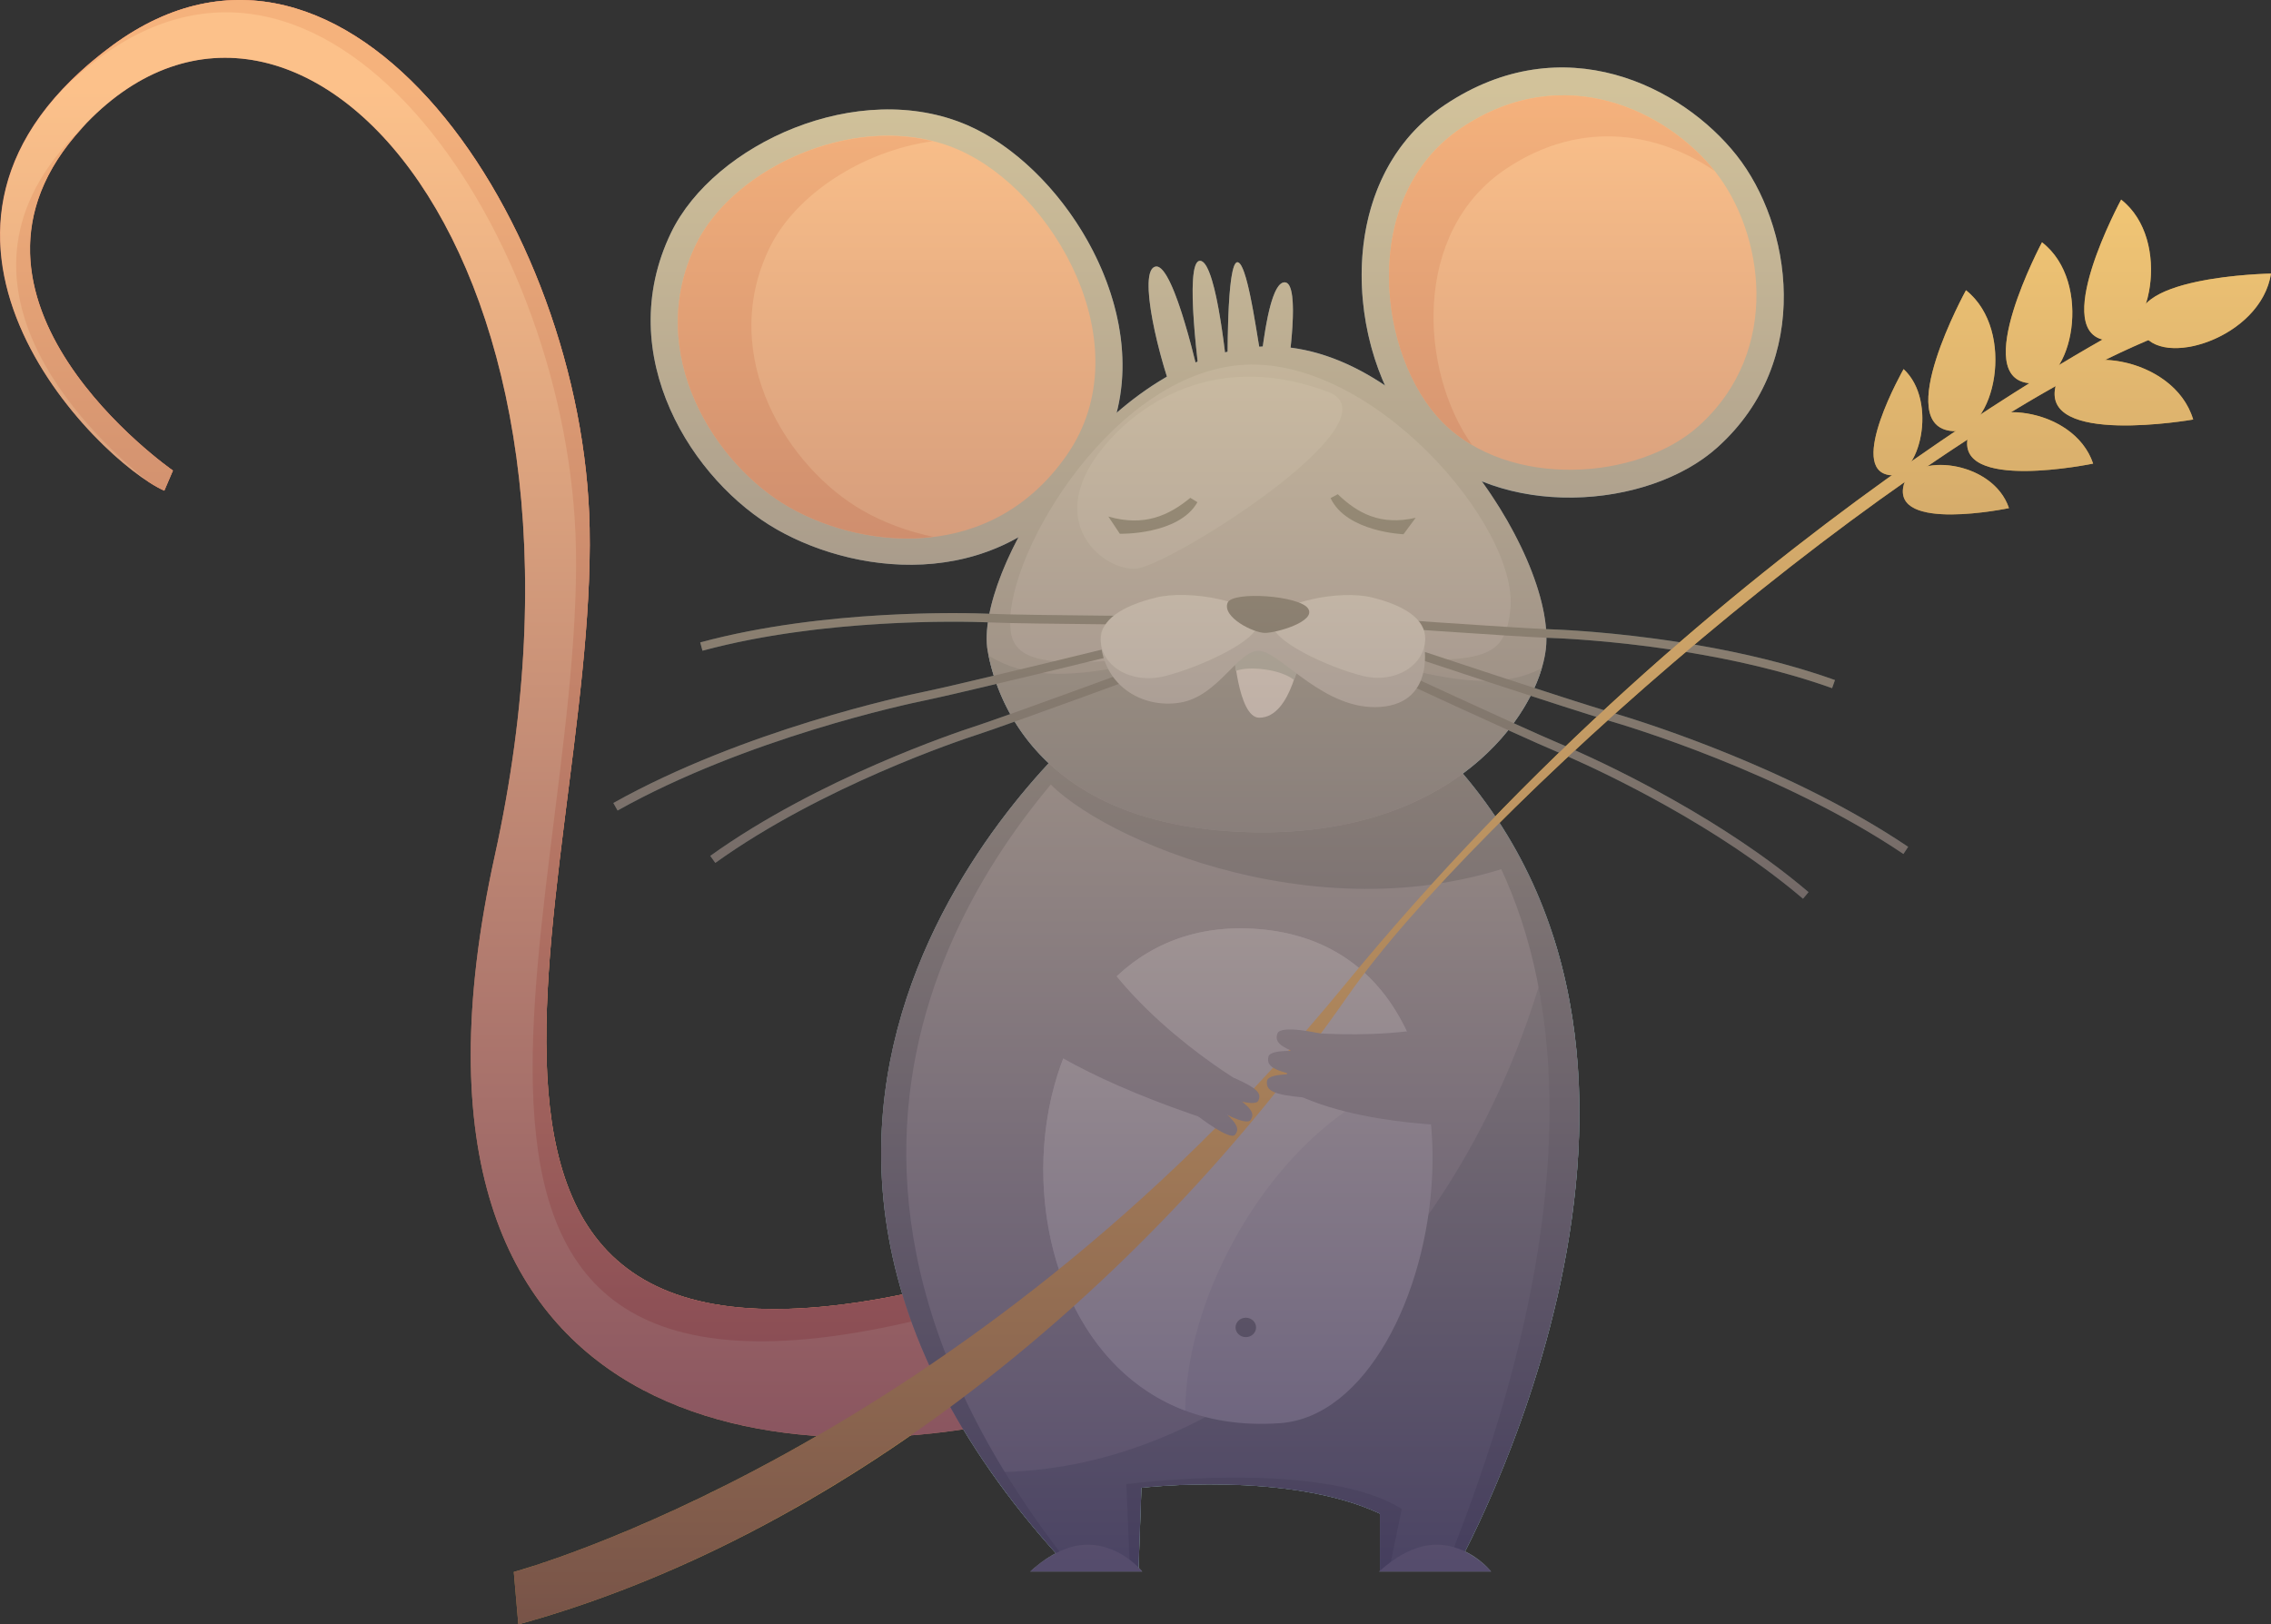<?xml version="1.0" encoding="utf-8"?>
<!-- Generator: Adobe Illustrator 15.0.0, SVG Export Plug-In . SVG Version: 6.00 Build 0)  -->
<!DOCTYPE svg PUBLIC "-//W3C//DTD SVG 1.1//EN" "http://www.w3.org/Graphics/SVG/1.1/DTD/svg11.dtd">
<svg version="1.1" id="Layer_1" xmlns="http://www.w3.org/2000/svg" xmlns:xlink="http://www.w3.org/1999/xlink" x="0px" y="0px"
	 width="165.974px" height="118.734px" viewBox="0 0 165.974 118.734" enable-background="new 0 0 165.974 118.734"
	 xml:space="preserve">
<rect x="0" y="0" width="165.974" height="118.734" fill="#333333" stroke="none"/>
<g>
	<g>
		<path fill="#F79D7A" d="M76.067,103.286c-17.013,4.621-49.566,3.152-39.905-40.745C45.822,18.645,21.728-6.939,6.336,8.982
			c-12.183,12.603,6.301,25.412,6.301,25.412l-0.63,1.471C7.124,33.713-10.046,16.7,8.227,3.311
			C25.34-9.232,42.67,16.334,43.092,38.597c0.502,26.623-18.064,68.049,29.404,54.397L76.067,103.286z"/>
		<g>
			<path fill="#E67957" d="M6.033,9.323c-0.234,0.223-0.466,0.454-0.696,0.695c-10.636,11.17,2.1,22.498,5.506,25.195
				c0.435,0.28,0.831,0.504,1.165,0.651l0.63-1.471C12.637,34.394-5.497,21.814,6.033,9.323z"/>
			<path fill="#E67957" d="M7.227,4.26C24.34-8.473,41.67,17.483,42.092,40.084c0.502,27.028-18.064,69.086,29.404,55.227
				l2.872,8.402c0.581-0.136,1.148-0.278,1.699-0.428l-3.57-10.291C25.028,106.646,43.594,65.22,43.092,38.597
				C42.67,16.334,25.34-9.232,8.227,3.311C6.866,4.308,5.723,5.328,4.735,6.358C5.486,5.651,6.3,4.95,7.227,4.26z"/>
		</g>
		<path fill="#8E9FA3" d="M78.167,114.628h5.042l0.21-5.881c0,0,10.712-1.26,17.433,1.89v4.202h5.46c0,0,20.794-36.546-0.419-59.439
			l-26.045-2.731C79.847,52.668,46.243,80.393,78.167,114.628z"/>
		<path fill="#758C8E" d="M113.48,68.333c-0.098,0.406-0.188,0.813-0.294,1.221c-5.905,22.603-23.229,38.184-40.745,38.046
			c1.618,2.308,3.508,4.652,5.725,7.029h5.042l0.21-5.881c0,0,10.712-1.26,17.433,1.89v4.202h5.46
			C106.311,114.839,120.493,89.91,113.48,68.333z"/>
		<g>
			<path fill="#667D80" d="M81.062,52.795l-1.215-0.127c0,0-33.604,27.725-1.681,61.96h0.209
				C53.666,83.499,73.008,60.483,81.062,52.795z"/>
			<path fill="#667D80" d="M105.892,55.4l-0.634,1.083c16.104,19.248,3.388,50.543,0.331,58.356h0.722
				C106.311,114.839,127.105,78.293,105.892,55.4z"/>
			<path fill="#667D80" d="M101.508,114.839l0.938-4.544c-5.875-3.688-20.125-1.813-20.125-1.813l0.25,6.146h0.638l0.21-5.881
				c0,0,10.712-1.26,17.433,1.89v4.202H101.508z"/>
		</g>
		<path fill="#B1C4C7" d="M93.555,104.025c12.486-0.903,17.95-35.49-2.381-36.161C70.843,67.194,70.936,105.662,93.555,104.025z"/>
		<path fill="#C1D1D3" d="M90.303,90.443c3.654-6.533,9.024-10.909,13.687-11.719c-1.49-5.924-5.456-10.617-12.815-10.86
			c-17.984-0.593-19.984,29.433-4.552,35.241C86.655,99.285,87.871,94.791,90.303,90.443z"/>
		<path fill="#667D80" d="M76.12,56.553c2.836,4.097,19.848,12.131,35.128,6.459c0,0-5.514-8.349-6.615-9.294
			c-1.104-0.945-26.938,0.787-26.938,0.787L76.12,56.553z"/>
		<path fill="#8E9FA3" d="M72.182,47.576c-1.004-5.618,8.19-21.108,19.532-22.212c11.342-1.103,22.054,15.123,21.266,22.054
			c-0.553,4.862-6.931,14.02-22.21,13.39C76.646,60.225,72.969,51.986,72.182,47.576z"/>
		<path fill="#768B8E" d="M92.758,47.233c-8.202,0-15.128,4.047-20.509,0.686c0.914,4.48,4.754,12.321,18.521,12.889
			c13.896,0.573,20.429-6.949,21.913-11.974C107.47,51.65,100.185,47.233,92.758,47.233z"/>
		<path fill="#8E9FA3" d="M70.726,9.163c-7.987-3.481-18.544,1.354-21.68,7.843c-4.348,8.991,1.595,18.204,7.736,21.699
			c6.14,3.494,16.747,4.62,22.94-4.385C85.915,25.313,78.6,12.595,70.726,9.163z"/>
		<path fill="#F79D7A" d="M70.044,10.943c-7.068-3.081-16.411,1.199-19.186,6.94c-3.848,7.957,1.411,16.11,6.846,19.203
			c5.434,3.093,14.821,4.089,20.302-3.88C83.485,25.236,77.012,13.981,70.044,10.943z"/>
		<path fill="#E67957" d="M63.08,37.336c-5.435-3.093-10.694-11.246-6.846-19.203c1.878-3.886,6.766-7.094,11.919-7.812
			c-6.754-1.687-14.76,2.318-17.294,7.562c-3.848,7.957,1.411,16.11,6.846,19.203c2.808,1.598,6.671,2.623,10.505,2.154
			C66.316,38.847,64.55,38.173,63.08,37.336z"/>
		<path fill="#8E9FA3" d="M86.043,29.67c-1.365-3.361-2.94-9.977-1.576-10.187c1.366-0.211,3.256,8.507,3.256,8.507
			s-1.261-9.031,0-8.926c1.26,0.104,1.996,8.61,1.996,8.295s-0.105-8.295,0.734-8.191c0.842,0.104,1.629,7.246,1.733,6.825
			c0.105-0.42,0.577-5.46,1.732-5.355c1.156,0.104,0.211,6.303,0.211,6.303L86.043,29.67z"/>
		<path fill="#A4B5B8" d="M73.891,46.288c-0.852-4.955,6.951-18.616,16.576-19.59c9.625-0.972,20.584,11.758,19.916,17.87
			c-0.47,4.289-2.533,3.889-15.5,3.333C82.897,47.387,74.56,50.176,73.891,46.288z"/>
		<path fill="#B3C4C7" d="M80.073,33.438c2.21-3.174,8.08-8.131,16.963-4.805c5.462,2.045-11.607,12.775-14.02,12.935
			C80.68,41.72,76.604,38.418,80.073,33.438z"/>
		<path fill="#8E9FA3" d="M126.922,11.361c-3.978-5.037-12.666-9.479-21.313-3.703c-8.648,5.775-7.076,19.186-1.588,24.732
			c5.566,5.629,16.418,4.892,21.51,0.297C132.589,26.319,130.9,16.396,126.922,11.361z"/>
		<path fill="#F79D7A" d="M125.371,12.564c-3.462-4.386-11.025-8.253-18.553-3.224c-7.528,5.027-6.16,16.701-1.382,21.53
			c4.846,4.9,14.291,4.259,18.725,0.259C130.305,25.585,128.834,16.947,125.371,12.564z"/>
		<path fill="#E67957" d="M110.068,12.34c5.644-3.771,11.308-2.54,15.249,0.16c-3.484-4.359-11.008-8.165-18.499-3.16
			c-7.528,5.027-6.16,16.701-1.382,21.53c0.641,0.648,1.366,1.193,2.146,1.652C103.752,27.139,103.163,16.952,110.068,12.34z"/>
		<path fill="#4E6464" d="M81.004,37.756l0.839,1.26c0,0,4.305,0.105,5.671-2.31l-0.523-0.316
			C85.415,37.688,83.608,38.512,81.004,37.756z"/>
		<path fill="#4E6464" d="M103.465,37.845l-0.891,1.204c0,0-4.164-0.155-5.331-2.643l0.526-0.282
			C99.21,37.512,100.903,38.442,103.465,37.845z"/>
		<path fill="#E4F1F2" d="M90.139,47.208c0,0,0.312,5.252,1.891,5.252c2.415,0,3.046-4.936,3.046-4.936L90.139,47.208z"/>
		<path fill="#A0BBBC" d="M90.321,49.045c0.875-0.375,3.25-0.156,4.25,0.656l0.813-2l-5.344-0.469L90.321,49.045z"/>
		<g>
			<g>
				<path fill="#4E6464" d="M45.135,59.245l-0.308-0.55c9.524-5.335,21.353-7.852,22.669-8.121
					c2.759-0.563,15.716-3.746,15.846-3.778l0.15,0.614c-0.131,0.03-13.1,3.215-15.869,3.782
					C66.317,51.458,54.579,53.958,45.135,59.245z"/>
			</g>
			<g>
				<path fill="#4E6464" d="M52.279,63.073l-0.368-0.513c7.905-5.669,18.118-9.069,19.258-9.438
					c2.381-0.773,13.527-4.874,13.64-4.916l0.218,0.591c-0.113,0.043-11.271,4.148-13.662,4.924
					C70.234,54.088,60.105,57.459,52.279,63.073z"/>
			</g>
			<g>
				<path fill="#4E6464" d="M51.34,47.565l-0.165-0.607c9.389-2.538,20.151-2.141,21.344-2.088
					c2.501,0.111,14.377,0.179,14.498,0.18l-0.004,0.631c-0.119-0.002-12.008-0.069-14.521-0.18
					C71.306,45.447,60.636,45.053,51.34,47.565z"/>
			</g>
		</g>
		<g>
			<g>
				<path fill="#4E6464" d="M139.112,62.42l0.345-0.522c-8.977-6.05-20.439-9.463-21.717-9.834
					c-2.676-0.772-15.201-4.938-15.327-4.979l-0.197,0.599c0.127,0.042,12.666,4.21,15.352,4.987
					C118.835,53.039,130.212,56.427,139.112,62.42z"/>
			</g>
			<g>
				<path fill="#4E6464" d="M131.774,65.692l0.401-0.483c-7.353-6.257-17.158-10.429-18.252-10.885
					c-2.288-0.952-12.958-5.896-13.065-5.945l-0.26,0.572c0.107,0.051,10.788,4.998,13.088,5.956
					C114.771,55.359,124.493,59.495,131.774,65.692z"/>
			</g>
			<g>
				<path fill="#4E6464" d="M133.898,50.301l0.21-0.593c-9.058-3.248-19.699-3.677-20.878-3.715
					c-2.474-0.081-14.188-0.923-14.305-0.931l-0.045,0.628c0.118,0.009,11.842,0.852,14.328,0.934
					C114.38,46.661,124.93,47.086,133.898,50.301z"/>
			</g>
		</g>
		<path fill="#B1C4C7" d="M104.054,46.945c0,0,0.945,4.411-3.15,4.726c-4.096,0.315-7.246-3.938-8.821-4.095
			c-1.575-0.158-2.993,3.308-5.828,3.78c-2.836,0.473-5.828-1.33-5.828-4.884c0-1.733,5.355-3.465,11.184-1.89
			C97.438,46.157,100.904,40.801,104.054,46.945z"/>
		<path fill="#D1E3E5" d="M91.946,45.358c-0.344-1.373-5.018-2.293-7.496-1.674s-4.004,1.634-4.004,3.049
			c0,1.938,2.209,3.307,4.688,2.688S92.289,46.731,91.946,45.358z"/>
		<path fill="#D1E3E5" d="M92.985,45.411c0.343-1.373,4.895-2.333,7.302-1.737c2.407,0.597,3.884,1.595,3.875,3.006
			c-0.011,1.935-2.169,3.319-4.575,2.724S92.643,46.783,92.985,45.411z"/>
		<path fill="#4E6464" d="M89.719,44.058c-0.42,1.05,1.89,2.204,2.729,2.204c0.842,0,3.781-0.84,3.151-1.785
			C94.969,43.533,90.069,43.186,89.719,44.058z"/>
		<ellipse fill="#667D80" cx="91.049" cy="97.026" rx="0.75" ry="0.709"/>
		<path fill="#F3BD4D" d="M37.883,118.734c23-6.334,45.334-24,60.667-46c9.093-13.047,40.167-40.501,59.167-48.168l-0.834-1.499
			c0,0-31.333,15.666-58.666,48.999c-27.942,34.075-60.667,42.833-60.667,42.833L37.883,118.734z"/>
		<path fill="#8E9FA3" d="M93.893,79.553l0.631-4.175c0,0,10.239,1.26,15.359-2.206l-1.576,9.137
			C108.307,82.309,99.092,82.545,93.893,79.553z"/>
		<path fill="#8E9FA3" d="M88.696,81.983l2.094-2.813c0,0-9.104-5.289-12.175-12.613l-7.731,4.301
			C70.883,70.858,71.368,76.312,88.696,81.983z"/>
		<path fill="#8E9FA3" d="M95.762,77.254c-2.154-0.627-2.631-1.03-2.404-1.705c0.229-0.675,3.131-0.004,3.131-0.004L95.762,77.254z"
			/>
		<path fill="#8E9FA3" d="M95.268,78.691c-2.207-0.404-2.725-0.757-2.566-1.452c0.157-0.695,3.114-0.323,3.114-0.323L95.268,78.691z
			"/>
		<path fill="#8E9FA3" d="M95.286,80.22c-2.234-0.2-2.782-0.503-2.688-1.21c0.092-0.707,3.098-0.444,3.098-0.444L95.286,80.22z"/>
		<path fill="#8E9FA3" d="M89,80.865c1.407,1.175,1.637,1.638,1.256,2.081s-2.716-1.369-2.716-1.369L89,80.865z"/>
		<path fill="#8E9FA3" d="M89.943,79.924c1.517,1.021,1.79,1.457,1.455,1.938c-0.335,0.482-2.419-0.756-2.419-0.756L89.943,79.924z"
			/>
		<path fill="#8E9FA3" d="M90.208,78.795c1.666,0.737,2.009,1.118,1.759,1.652c-0.249,0.534-2.51-0.316-2.51-0.316L90.208,78.795z"
			/>
		<path fill="#F3BD4D" d="M142.709,31.511c3.033,0.217,4.717-7.315,0.973-10.296C143.682,21.215,138.194,31.188,142.709,31.511z"/>
		<path fill="#F3BD4D" d="M138.12,34.731c2.141,0.262,3.563-5.379,1.003-7.753C139.123,26.978,134.932,34.34,138.12,34.731z"/>
		<path fill="#F3BD4D" d="M148.405,28.019c3.035,0.176,4.617-7.379,0.832-10.309C149.237,17.71,143.884,27.756,148.405,28.019z"/>
		<path fill="#F3BD4D" d="M154.123,24.894c3.036,0.199,4.665-7.346,0.899-10.304C155.022,14.59,149.602,24.6,154.123,24.894z"/>
		<path fill="#F3BD4D" d="M156.551,24.265c1.316,2.743,8.691,0.466,9.423-4.269C165.974,19.997,154.592,20.18,156.551,24.265z"/>
		<path fill="#F3BD4D" d="M150.268,28.083c0.907-3.076,8.594-2.151,10.02,2.582C160.288,30.665,148.917,32.665,150.268,28.083z"/>
		<path fill="#F3BD4D" d="M143.846,31.834c0.732-2.804,7.705-2.184,9.129,2.052C152.975,33.886,142.754,36.012,143.846,31.834z"/>
		<path fill="#F3BD4D" d="M139.137,35.424c0.617-2.359,6.488-1.845,7.688,1.717C146.825,37.141,138.216,38.939,139.137,35.424z"/>
		<path fill="#8E9FA3" d="M100.79,114.871h8.188c0,0-1.587-2.02-4.094-1.962C103.7,112.936,102.312,113.489,100.79,114.871z"/>
		<path fill="#8E9FA3" d="M75.29,114.871h8.188c0,0-1.587-2.02-4.094-1.962C78.2,112.936,76.812,113.489,75.29,114.871z"/>
	</g>
	<defs>
		<filter id="Adobe_OpacityMaskFilter" filterUnits="userSpaceOnUse" x="0.017" y="0" width="165.957" height="118.734">
			<feFlood  style="flood-color:white;flood-opacity:1" result="back"/>
			<feBlend  in="SourceGraphic" in2="back" mode="normal"/>
		</filter>
	</defs>
	<mask maskUnits="userSpaceOnUse" x="0.017" y="0" width="165.957" height="118.734" id="SVGID_1_">
		<g filter="url(#Adobe_OpacityMaskFilter)">
			<defs>
				<filter id="Adobe_OpacityMaskFilter_1_" filterUnits="userSpaceOnUse" x="0.017" y="0" width="165.957" height="118.734">
					<feFlood  style="flood-color:white;flood-opacity:1" result="back"/>
					<feBlend  in="SourceGraphic" in2="back" mode="normal"/>
				</filter>
			</defs>
			<mask maskUnits="userSpaceOnUse" x="0.017" y="0" width="165.957" height="118.734" id="SVGID_1_">
				<g filter="url(#Adobe_OpacityMaskFilter_1_)">
				</g>
			</mask>
			<linearGradient id="SVGID_2_" gradientUnits="userSpaceOnUse" x1="82.996" y1="4.066" x2="82.996" y2="118.857">
				<stop  offset="0.021" style="stop-color:#999999"/>
				<stop  offset="1" style="stop-color:#FFFFFF"/>
			</linearGradient>
			<path mask="url(#SVGID_1_)" fill="url(#SVGID_2_)" d="M165.974,19.997c0,0-7.188,0.118-9.152,2.219
				c0.771-2.415,0.465-5.846-1.8-7.625c0,0-5.02,9.273-1.359,10.228c-0.898,0.51-1.969,1.133-3.191,1.869
				c1.426-2.268,1.522-6.843-1.234-8.977c0,0-5.275,9.906-0.918,10.297c-1.107,0.69-2.306,1.457-3.582,2.295
				c1.512-2.213,1.709-6.887-1.055-9.087c0,0-5.488,9.973-0.973,10.296c0.082,0.006,0.158-0.016,0.238-0.021
				c-1.046,0.703-2.127,1.442-3.258,2.235c1.053-1.684,1.266-5.048-0.567-6.748c0,0-4.19,7.362-1.003,7.753
				c0.057,0.007,0.109-0.007,0.164-0.008c-4.672,3.336-9.951,7.406-15.52,12.223c-4.934-0.771-8.847-0.93-9.534-0.952
				c-0.071-0.002-0.151-0.006-0.237-0.009c-0.238-3.007-2-7.084-4.71-10.823c5.748,2.34,13.261,1.124,17.249-2.475
				c7.058-6.368,5.368-16.291,1.391-21.326c-3.978-5.037-12.666-9.479-21.313-3.703c-6.898,4.606-7.29,14.067-4.383,20.524
				c-2.162-1.454-4.498-2.461-6.904-2.765c0.199-1.843,0.381-4.708-0.403-4.779c-0.938-0.085-1.427,3.228-1.632,4.696
				c-0.086,0.005-0.172,0.008-0.258,0.014c-0.29-1.693-0.916-6.098-1.576-6.18c-0.611-0.075-0.721,4.126-0.736,6.543
				c-0.063,0.016-0.125,0.03-0.188,0.047c-0.294-2.393-0.92-6.62-1.807-6.693c-0.928-0.077-0.49,4.783-0.195,7.361
				c-0.052,0.021-0.104,0.047-0.155,0.068c-0.609-2.479-1.898-7.166-2.905-7.011c-1.112,0.171-0.271,4.599,0.818,8.051
				c-1.294,0.745-2.527,1.643-3.684,2.647c2.16-8.382-4.15-18.088-10.876-21.02c-7.987-3.481-18.544,1.354-21.68,7.843
				c-4.348,8.991,1.595,18.204,7.736,21.699c4.617,2.628,11.76,3.914,17.652,0.563c-1.065,2.009-1.795,3.946-2.125,5.594
				c-1.853-0.072-12.115-0.343-21.134,2.096l0.165,0.607c8.788-2.374,18.792-2.152,20.862-2.076
				c-0.112,0.785-0.126,1.493-0.02,2.087c0.044,0.245,0.098,0.505,0.161,0.772l0,0c0.032,0.135,0.067,0.272,0.104,0.411
				c0.004,0.016,0.008,0.031,0.012,0.047c0.034,0.126,0.071,0.254,0.11,0.384c0.009,0.031,0.018,0.062,0.027,0.093
				c0.011,0.037,0.021,0.072,0.033,0.109c-2.261,0.539-4.236,0.999-5.133,1.182c-1.316,0.27-13.145,2.786-22.669,8.121l0.308,0.55
				c9.443-5.287,21.182-7.786,22.488-8.053c0.909-0.187,2.918-0.654,5.209-1.201c0.015,0.042,0.032,0.085,0.047,0.127
				c0.019,0.051,0.038,0.103,0.058,0.154c0.042,0.109,0.086,0.22,0.132,0.33c0.024,0.061,0.049,0.121,0.075,0.182
				c0.044,0.104,0.091,0.21,0.139,0.315c0.031,0.067,0.062,0.136,0.094,0.204c0.047,0.101,0.097,0.201,0.148,0.303
				c0.037,0.074,0.074,0.147,0.112,0.222c0.051,0.098,0.104,0.195,0.158,0.294c0.013,0.024,0.026,0.049,0.04,0.073
				c-1.176,0.419-2.138,0.755-2.667,0.927c-1.14,0.369-11.353,3.77-19.258,9.438l0.368,0.513c7.826-5.613,17.955-8.984,19.085-9.353
				c0.549-0.178,1.563-0.532,2.795-0.972c0.028,0.046,0.059,0.092,0.087,0.137c0.058,0.092,0.117,0.184,0.178,0.275
				c0.056,0.085,0.113,0.169,0.171,0.253c0.063,0.09,0.126,0.18,0.191,0.27c0.063,0.086,0.126,0.172,0.191,0.257
				c0.066,0.088,0.134,0.175,0.203,0.262c0.07,0.087,0.141,0.174,0.213,0.261c0.071,0.085,0.143,0.169,0.216,0.254
				c0.077,0.088,0.156,0.175,0.236,0.263c0.075,0.082,0.151,0.163,0.229,0.244c0.084,0.088,0.171,0.175,0.259,0.262
				c0.081,0.08,0.162,0.159,0.245,0.238c0.022,0.021,0.043,0.043,0.066,0.063c-5.633,6.073-16.216,20.517-10.69,38.828
				c-39.137,7.979-22.385-30.707-22.862-56.018C42.67,16.334,25.34-9.232,8.227,3.311C7.755,3.657,7.318,4.006,6.896,4.357
				C6.729,4.495,6.563,4.632,6.403,4.77c-0.211,0.184-0.41,0.369-0.609,0.554c-13.128,12.086-0.546,26.272,5.048,29.89h0h0.001
				c0.434,0.281,0.83,0.504,1.164,0.651l0.63-1.471c0,0-18.134-12.58-6.604-25.071c0,0.001-0.001,0.001-0.001,0.001
				C6.136,9.21,6.226,9.096,6.336,8.982c15.392-15.921,39.485,9.663,29.825,53.559c-7.004,31.826,8.181,41.347,23.545,42.417
				c-12.885,7.459-22.157,9.941-22.157,9.941l0.333,3.835c9.844-2.711,19.564-7.503,28.667-13.816
				c1.314-0.102,2.604-0.253,3.854-0.443c0.957,1.588,2.044,3.196,3.273,4.823c0.016,0.021,0.031,0.042,0.047,0.063
				c0.397,0.523,0.809,1.05,1.236,1.577c0.057,0.07,0.11,0.14,0.167,0.21c0.391,0.479,0.797,0.96,1.214,1.442
				c0.092,0.106,0.179,0.212,0.271,0.318c0.182,0.207,0.372,0.416,0.558,0.623c-0.6,0.313-1.228,0.745-1.883,1.34h8.188
				c0,0-0.096-0.119-0.267-0.293l0.208-5.83c0,0,10.712-1.26,17.433,1.89v4.181c-0.021,0.019-0.041,0.034-0.062,0.053h8.188
				c0,0-0.708-0.88-1.908-1.461c0.044-0.087,0.089-0.176,0.137-0.27c0.008-0.017,0.016-0.033,0.024-0.05
				c0.214-0.425,0.456-0.922,0.724-1.484c0.014-0.03,0.027-0.06,0.041-0.089c0.135-0.284,0.273-0.583,0.418-0.898
				c0.004-0.011,0.01-0.022,0.015-0.034c0.296-0.649,0.612-1.365,0.939-2.14c0.013-0.029,0.024-0.058,0.036-0.087
				c0.497-1.179,1.02-2.492,1.541-3.92c0.012-0.03,0.022-0.062,0.033-0.092c0.35-0.959,0.697-1.966,1.036-3.019
				c0.001-0.004,0.003-0.008,0.004-0.013c0.167-0.521,0.333-1.053,0.495-1.594c0.009-0.031,0.018-0.063,0.027-0.093
				c0.326-1.094,0.639-2.227,0.93-3.394c0.004-0.013,0.008-0.026,0.011-0.039c0.144-0.579,0.282-1.167,0.415-1.763
				c0.008-0.03,0.014-0.061,0.021-0.091c0.266-1.197,0.506-2.424,0.712-3.676c0.004-0.022,0.008-0.046,0.012-0.068
				c0.102-0.621,0.195-1.247,0.279-1.878c0.005-0.032,0.009-0.064,0.014-0.097c0.166-1.268,0.297-2.555,0.381-3.855
				c0.002-0.037,0.006-0.073,0.008-0.11c0.041-0.646,0.07-1.293,0.088-1.944c0-0.03,0.001-0.062,0.002-0.092
				c0.033-1.311,0.016-2.63-0.058-3.954c-0.003-0.049-0.005-0.097-0.008-0.146c-0.038-0.654-0.091-1.311-0.157-1.967
				c-0.003-0.027-0.006-0.055-0.01-0.082c-0.138-1.323-0.338-2.646-0.605-3.964c-0.012-0.061-0.024-0.121-0.037-0.181
				c-0.135-0.648-0.284-1.296-0.453-1.94c-0.007-0.023-0.014-0.048-0.02-0.071c-0.176-0.664-0.369-1.325-0.582-1.982
				c0,0-0.001-0.001-0.001-0.002l0,0c-0.911-2.805-2.184-5.551-3.889-8.18c1.584-1.583,3.261-3.204,5.021-4.847
				c2.807,1.238,10.885,5.043,17.162,10.386l0.401-0.483c-6.161-5.243-14.025-9.012-17.062-10.367
				c0.783-0.728,1.579-1.457,2.39-2.188c0.021,0.006,0.044,0.013,0.063,0.019c1.269,0.367,12.646,3.756,21.545,9.749l0.345-0.522
				c-8.476-5.712-19.162-9.072-21.405-9.742c1.675-1.503,3.402-3.008,5.162-4.502c3.36,0.548,7.143,1.378,10.685,2.647l0.21-0.593
				c-3.393-1.217-7.006-2.037-10.263-2.591c4.993-4.21,10.241-8.299,15.379-11.897c-0.029,0.068-0.068,0.131-0.087,0.204
				c-0.921,3.515,7.688,1.717,7.688,1.717c-0.835-2.48-3.932-3.479-5.946-3.063c0.977-0.666,1.949-1.32,2.911-1.945
				c-0.525,3.771,9.186,1.753,9.186,1.753c-0.854-2.539-3.697-3.77-6-3.751c1.104-0.671,2.193-1.314,3.262-1.912
				c-1.07,4.395,10.051,2.441,10.051,2.441c-0.848-2.813-3.902-4.27-6.435-4.352c1.094-0.541,2.153-1.022,3.185-1.457
				C159.116,26.58,165.306,24.319,165.974,19.997z M109.281,59.678c-0.718-1.066-1.507-2.114-2.376-3.136
				c0.227-0.167,0.447-0.337,0.661-0.51c0.059-0.048,0.115-0.096,0.173-0.144c0.346-0.286,0.677-0.578,0.986-0.876
				c0.036-0.034,0.07-0.069,0.105-0.104c0.516-0.504,0.982-1.018,1.397-1.537c1.528,0.693,2.818,1.269,3.458,1.535
				c0.057,0.023,0.15,0.063,0.254,0.107C112.393,56.512,110.838,58.072,109.281,59.678z M114.435,54.542
				c-0.228-0.099-0.415-0.179-0.512-0.219c-0.616-0.257-1.842-0.804-3.304-1.465c0.229-0.313,0.438-0.624,0.633-0.936
				c0.026-0.041,0.053-0.082,0.078-0.123c0.191-0.313,0.365-0.622,0.522-0.93c0.002-0.003,0.005-0.007,0.007-0.011
				c1.905,0.62,3.668,1.188,4.825,1.545C115.938,53.103,115.187,53.818,114.435,54.542z M117.222,51.91
				c-1.11-0.337-3.009-0.947-5.087-1.623c0.068-0.151,0.135-0.303,0.195-0.451c0.012-0.029,0.021-0.059,0.033-0.088
				c0.123-0.311,0.23-0.615,0.318-0.911l0.001-0.003h-0.001c0.148-0.5,0.248-0.976,0.298-1.416c0.028-0.254,0.038-0.523,0.036-0.8
				c0.067,0.002,0.135,0.005,0.192,0.007c0.659,0.021,4.288,0.164,8.934,0.858C120.522,48.895,118.88,50.372,117.222,51.91z"/>
		</g>
	</mask>
	<linearGradient id="SVGID_3_" gradientUnits="userSpaceOnUse" x1="82.996" y1="4.066" x2="82.996" y2="118.857">
		<stop  offset="0.021" style="stop-color:#FFD995"/>
		<stop  offset="1" style="stop-color:#260C44"/>
	</linearGradient>
	<path opacity="0.6" fill="url(#SVGID_3_)" d="M165.974,19.997c0,0-7.188,0.118-9.152,2.219c0.771-2.415,0.465-5.846-1.8-7.625
		c0,0-5.02,9.273-1.359,10.228c-0.898,0.51-1.969,1.133-3.191,1.869c1.426-2.268,1.522-6.843-1.234-8.977
		c0,0-5.275,9.906-0.918,10.297c-1.107,0.69-2.306,1.457-3.582,2.295c1.512-2.213,1.709-6.887-1.055-9.087
		c0,0-5.488,9.973-0.973,10.296c0.082,0.006,0.158-0.016,0.238-0.021c-1.046,0.703-2.127,1.442-3.258,2.235
		c1.053-1.684,1.266-5.048-0.567-6.748c0,0-4.19,7.362-1.003,7.753c0.057,0.007,0.109-0.007,0.164-0.008
		c-4.672,3.336-9.951,7.406-15.52,12.223c-4.934-0.771-8.847-0.93-9.534-0.952c-0.071-0.002-0.151-0.006-0.237-0.009
		c-0.238-3.007-2-7.084-4.71-10.823c5.748,2.34,13.261,1.124,17.249-2.475c7.058-6.368,5.368-16.291,1.391-21.326
		c-3.978-5.037-12.666-9.479-21.313-3.703c-6.898,4.606-7.29,14.067-4.383,20.524c-2.162-1.454-4.498-2.461-6.904-2.765
		c0.199-1.843,0.381-4.708-0.403-4.779c-0.938-0.085-1.427,3.228-1.632,4.696c-0.086,0.005-0.172,0.008-0.258,0.014
		c-0.29-1.693-0.916-6.098-1.576-6.18c-0.611-0.075-0.721,4.126-0.736,6.543c-0.063,0.016-0.125,0.03-0.188,0.047
		c-0.294-2.393-0.92-6.62-1.807-6.693c-0.928-0.077-0.49,4.783-0.195,7.361c-0.052,0.021-0.104,0.047-0.155,0.068
		c-0.609-2.479-1.898-7.166-2.905-7.011c-1.112,0.171-0.271,4.599,0.818,8.051c-1.294,0.745-2.527,1.643-3.684,2.647
		c2.16-8.382-4.15-18.088-10.876-21.02c-7.987-3.481-18.544,1.354-21.68,7.843c-4.348,8.991,1.595,18.204,7.736,21.699
		c4.617,2.628,11.76,3.914,17.652,0.563c-1.065,2.009-1.795,3.946-2.125,5.594c-1.853-0.072-12.115-0.343-21.134,2.096l0.165,0.607
		c8.788-2.374,18.792-2.152,20.862-2.076c-0.112,0.785-0.126,1.493-0.02,2.087c0.044,0.245,0.098,0.505,0.161,0.772l0,0
		c0.032,0.135,0.067,0.272,0.104,0.411c0.004,0.016,0.008,0.031,0.012,0.047c0.034,0.126,0.071,0.254,0.11,0.384
		c0.009,0.031,0.018,0.062,0.027,0.093c0.011,0.037,0.021,0.072,0.033,0.109c-2.261,0.539-4.236,0.999-5.133,1.182
		c-1.316,0.27-13.145,2.786-22.669,8.121l0.308,0.55c9.443-5.287,21.182-7.786,22.488-8.053c0.909-0.187,2.918-0.654,5.209-1.201
		c0.015,0.042,0.032,0.085,0.047,0.127c0.019,0.051,0.038,0.103,0.058,0.154c0.042,0.109,0.086,0.22,0.132,0.33
		c0.024,0.061,0.049,0.121,0.075,0.182c0.044,0.104,0.091,0.21,0.139,0.315c0.031,0.067,0.062,0.136,0.094,0.204
		c0.047,0.101,0.097,0.201,0.148,0.303c0.037,0.074,0.074,0.147,0.112,0.222c0.051,0.098,0.104,0.195,0.158,0.294
		c0.013,0.024,0.026,0.049,0.04,0.073c-1.176,0.419-2.138,0.755-2.667,0.927c-1.14,0.369-11.353,3.77-19.258,9.438l0.368,0.513
		c7.826-5.613,17.955-8.984,19.085-9.353c0.549-0.178,1.563-0.532,2.795-0.972c0.028,0.046,0.059,0.092,0.087,0.137
		c0.058,0.092,0.117,0.184,0.178,0.275c0.056,0.085,0.113,0.169,0.171,0.253c0.063,0.09,0.126,0.18,0.191,0.27
		c0.063,0.086,0.126,0.172,0.191,0.257c0.066,0.088,0.134,0.175,0.203,0.262c0.07,0.087,0.141,0.174,0.213,0.261
		c0.071,0.085,0.143,0.169,0.216,0.254c0.077,0.088,0.156,0.175,0.236,0.263c0.075,0.082,0.151,0.163,0.229,0.244
		c0.084,0.088,0.171,0.175,0.259,0.262c0.081,0.08,0.162,0.159,0.245,0.238c0.022,0.021,0.043,0.043,0.066,0.063
		c-5.633,6.073-16.216,20.517-10.69,38.828c-39.137,7.979-22.385-30.707-22.862-56.018C42.67,16.334,25.34-9.232,8.227,3.311
		C7.755,3.657,7.318,4.006,6.896,4.357C6.729,4.495,6.563,4.632,6.403,4.77c-0.211,0.184-0.41,0.369-0.609,0.554
		c-13.128,12.086-0.546,26.272,5.048,29.89h0h0.001c0.434,0.281,0.83,0.504,1.164,0.651l0.63-1.471c0,0-18.134-12.58-6.604-25.071
		c0,0.001-0.001,0.001-0.001,0.001C6.136,9.21,6.226,9.096,6.336,8.982c15.392-15.921,39.485,9.663,29.825,53.559
		c-7.004,31.826,8.181,41.347,23.545,42.417c-12.885,7.459-22.157,9.941-22.157,9.941l0.333,3.835
		c9.844-2.711,19.564-7.503,28.667-13.816c1.314-0.102,2.604-0.253,3.854-0.443c0.957,1.588,2.044,3.196,3.273,4.823
		c0.016,0.021,0.031,0.042,0.047,0.063c0.397,0.523,0.809,1.05,1.236,1.577c0.057,0.07,0.11,0.14,0.167,0.21
		c0.391,0.479,0.797,0.96,1.214,1.442c0.092,0.106,0.179,0.212,0.271,0.318c0.182,0.207,0.372,0.416,0.558,0.623
		c-0.6,0.313-1.228,0.745-1.883,1.34h8.188c0,0-0.096-0.119-0.267-0.293l0.208-5.83c0,0,10.712-1.26,17.433,1.89v4.181
		c-0.021,0.019-0.041,0.034-0.062,0.053h8.188c0,0-0.708-0.88-1.908-1.461c0.044-0.087,0.089-0.176,0.137-0.27
		c0.008-0.017,0.016-0.033,0.024-0.05c0.214-0.425,0.456-0.922,0.724-1.484c0.014-0.03,0.027-0.06,0.041-0.089
		c0.135-0.284,0.273-0.583,0.418-0.898c0.004-0.011,0.01-0.022,0.015-0.034c0.296-0.649,0.612-1.365,0.939-2.14
		c0.013-0.029,0.024-0.058,0.036-0.087c0.497-1.179,1.02-2.492,1.541-3.92c0.012-0.03,0.022-0.062,0.033-0.092
		c0.35-0.959,0.697-1.966,1.036-3.019c0.001-0.004,0.003-0.008,0.004-0.013c0.167-0.521,0.333-1.053,0.495-1.594
		c0.009-0.031,0.018-0.063,0.027-0.093c0.326-1.094,0.639-2.227,0.93-3.394c0.004-0.013,0.008-0.026,0.011-0.039
		c0.144-0.579,0.282-1.167,0.415-1.763c0.008-0.03,0.014-0.061,0.021-0.091c0.266-1.197,0.506-2.424,0.712-3.676
		c0.004-0.022,0.008-0.046,0.012-0.068c0.102-0.621,0.195-1.247,0.279-1.878c0.005-0.032,0.009-0.064,0.014-0.097
		c0.166-1.268,0.297-2.555,0.381-3.855c0.002-0.037,0.006-0.073,0.008-0.11c0.041-0.646,0.07-1.293,0.088-1.944
		c0-0.03,0.001-0.062,0.002-0.092c0.033-1.311,0.016-2.63-0.058-3.954c-0.003-0.049-0.005-0.097-0.008-0.146
		c-0.038-0.654-0.091-1.311-0.157-1.967c-0.003-0.027-0.006-0.055-0.01-0.082c-0.138-1.323-0.338-2.646-0.605-3.964
		c-0.012-0.061-0.024-0.121-0.037-0.181c-0.135-0.648-0.284-1.296-0.453-1.94c-0.007-0.023-0.014-0.048-0.02-0.071
		c-0.176-0.664-0.369-1.325-0.582-1.982c0,0-0.001-0.001-0.001-0.002l0,0c-0.911-2.805-2.184-5.551-3.889-8.18
		c1.584-1.583,3.261-3.204,5.021-4.847c2.807,1.238,10.885,5.043,17.162,10.386l0.401-0.483
		c-6.161-5.243-14.025-9.012-17.062-10.367c0.783-0.728,1.579-1.457,2.39-2.188c0.021,0.006,0.044,0.013,0.063,0.019
		c1.269,0.367,12.646,3.756,21.545,9.749l0.345-0.522c-8.476-5.712-19.162-9.072-21.405-9.742c1.675-1.503,3.402-3.008,5.162-4.502
		c3.36,0.548,7.143,1.378,10.685,2.647l0.21-0.593c-3.393-1.217-7.006-2.037-10.263-2.591c4.993-4.21,10.241-8.299,15.379-11.897
		c-0.029,0.068-0.068,0.131-0.087,0.204c-0.921,3.515,7.688,1.717,7.688,1.717c-0.835-2.48-3.932-3.479-5.946-3.063
		c0.977-0.666,1.949-1.32,2.911-1.945c-0.525,3.771,9.186,1.753,9.186,1.753c-0.854-2.539-3.697-3.77-6-3.751
		c1.104-0.671,2.193-1.314,3.262-1.912c-1.07,4.395,10.051,2.441,10.051,2.441c-0.848-2.813-3.902-4.27-6.435-4.352
		c1.094-0.541,2.153-1.022,3.185-1.457C159.116,26.58,165.306,24.319,165.974,19.997z M109.281,59.678
		c-0.718-1.066-1.507-2.114-2.376-3.136c0.227-0.167,0.447-0.337,0.661-0.51c0.059-0.048,0.115-0.096,0.173-0.144
		c0.346-0.286,0.677-0.578,0.986-0.876c0.036-0.034,0.07-0.069,0.105-0.104c0.516-0.504,0.982-1.018,1.397-1.537
		c1.528,0.693,2.818,1.269,3.458,1.535c0.057,0.023,0.15,0.063,0.254,0.107C112.393,56.512,110.838,58.072,109.281,59.678z
		 M114.435,54.542c-0.228-0.099-0.415-0.179-0.512-0.219c-0.616-0.257-1.842-0.804-3.304-1.465c0.229-0.313,0.438-0.624,0.633-0.936
		c0.026-0.041,0.053-0.082,0.078-0.123c0.191-0.313,0.365-0.622,0.522-0.93c0.002-0.003,0.005-0.007,0.007-0.011
		c1.905,0.62,3.668,1.188,4.825,1.545C115.938,53.103,115.187,53.818,114.435,54.542z M117.222,51.91
		c-1.11-0.337-3.009-0.947-5.087-1.623c0.068-0.151,0.135-0.303,0.195-0.451c0.012-0.029,0.021-0.059,0.033-0.088
		c0.123-0.311,0.23-0.615,0.318-0.911l0.001-0.003h-0.001c0.148-0.5,0.248-0.976,0.298-1.416c0.028-0.254,0.038-0.523,0.036-0.8
		c0.067,0.002,0.135,0.005,0.192,0.007c0.659,0.021,4.288,0.164,8.934,0.858C120.522,48.895,118.88,50.372,117.222,51.91z"/>
</g>
</svg>
